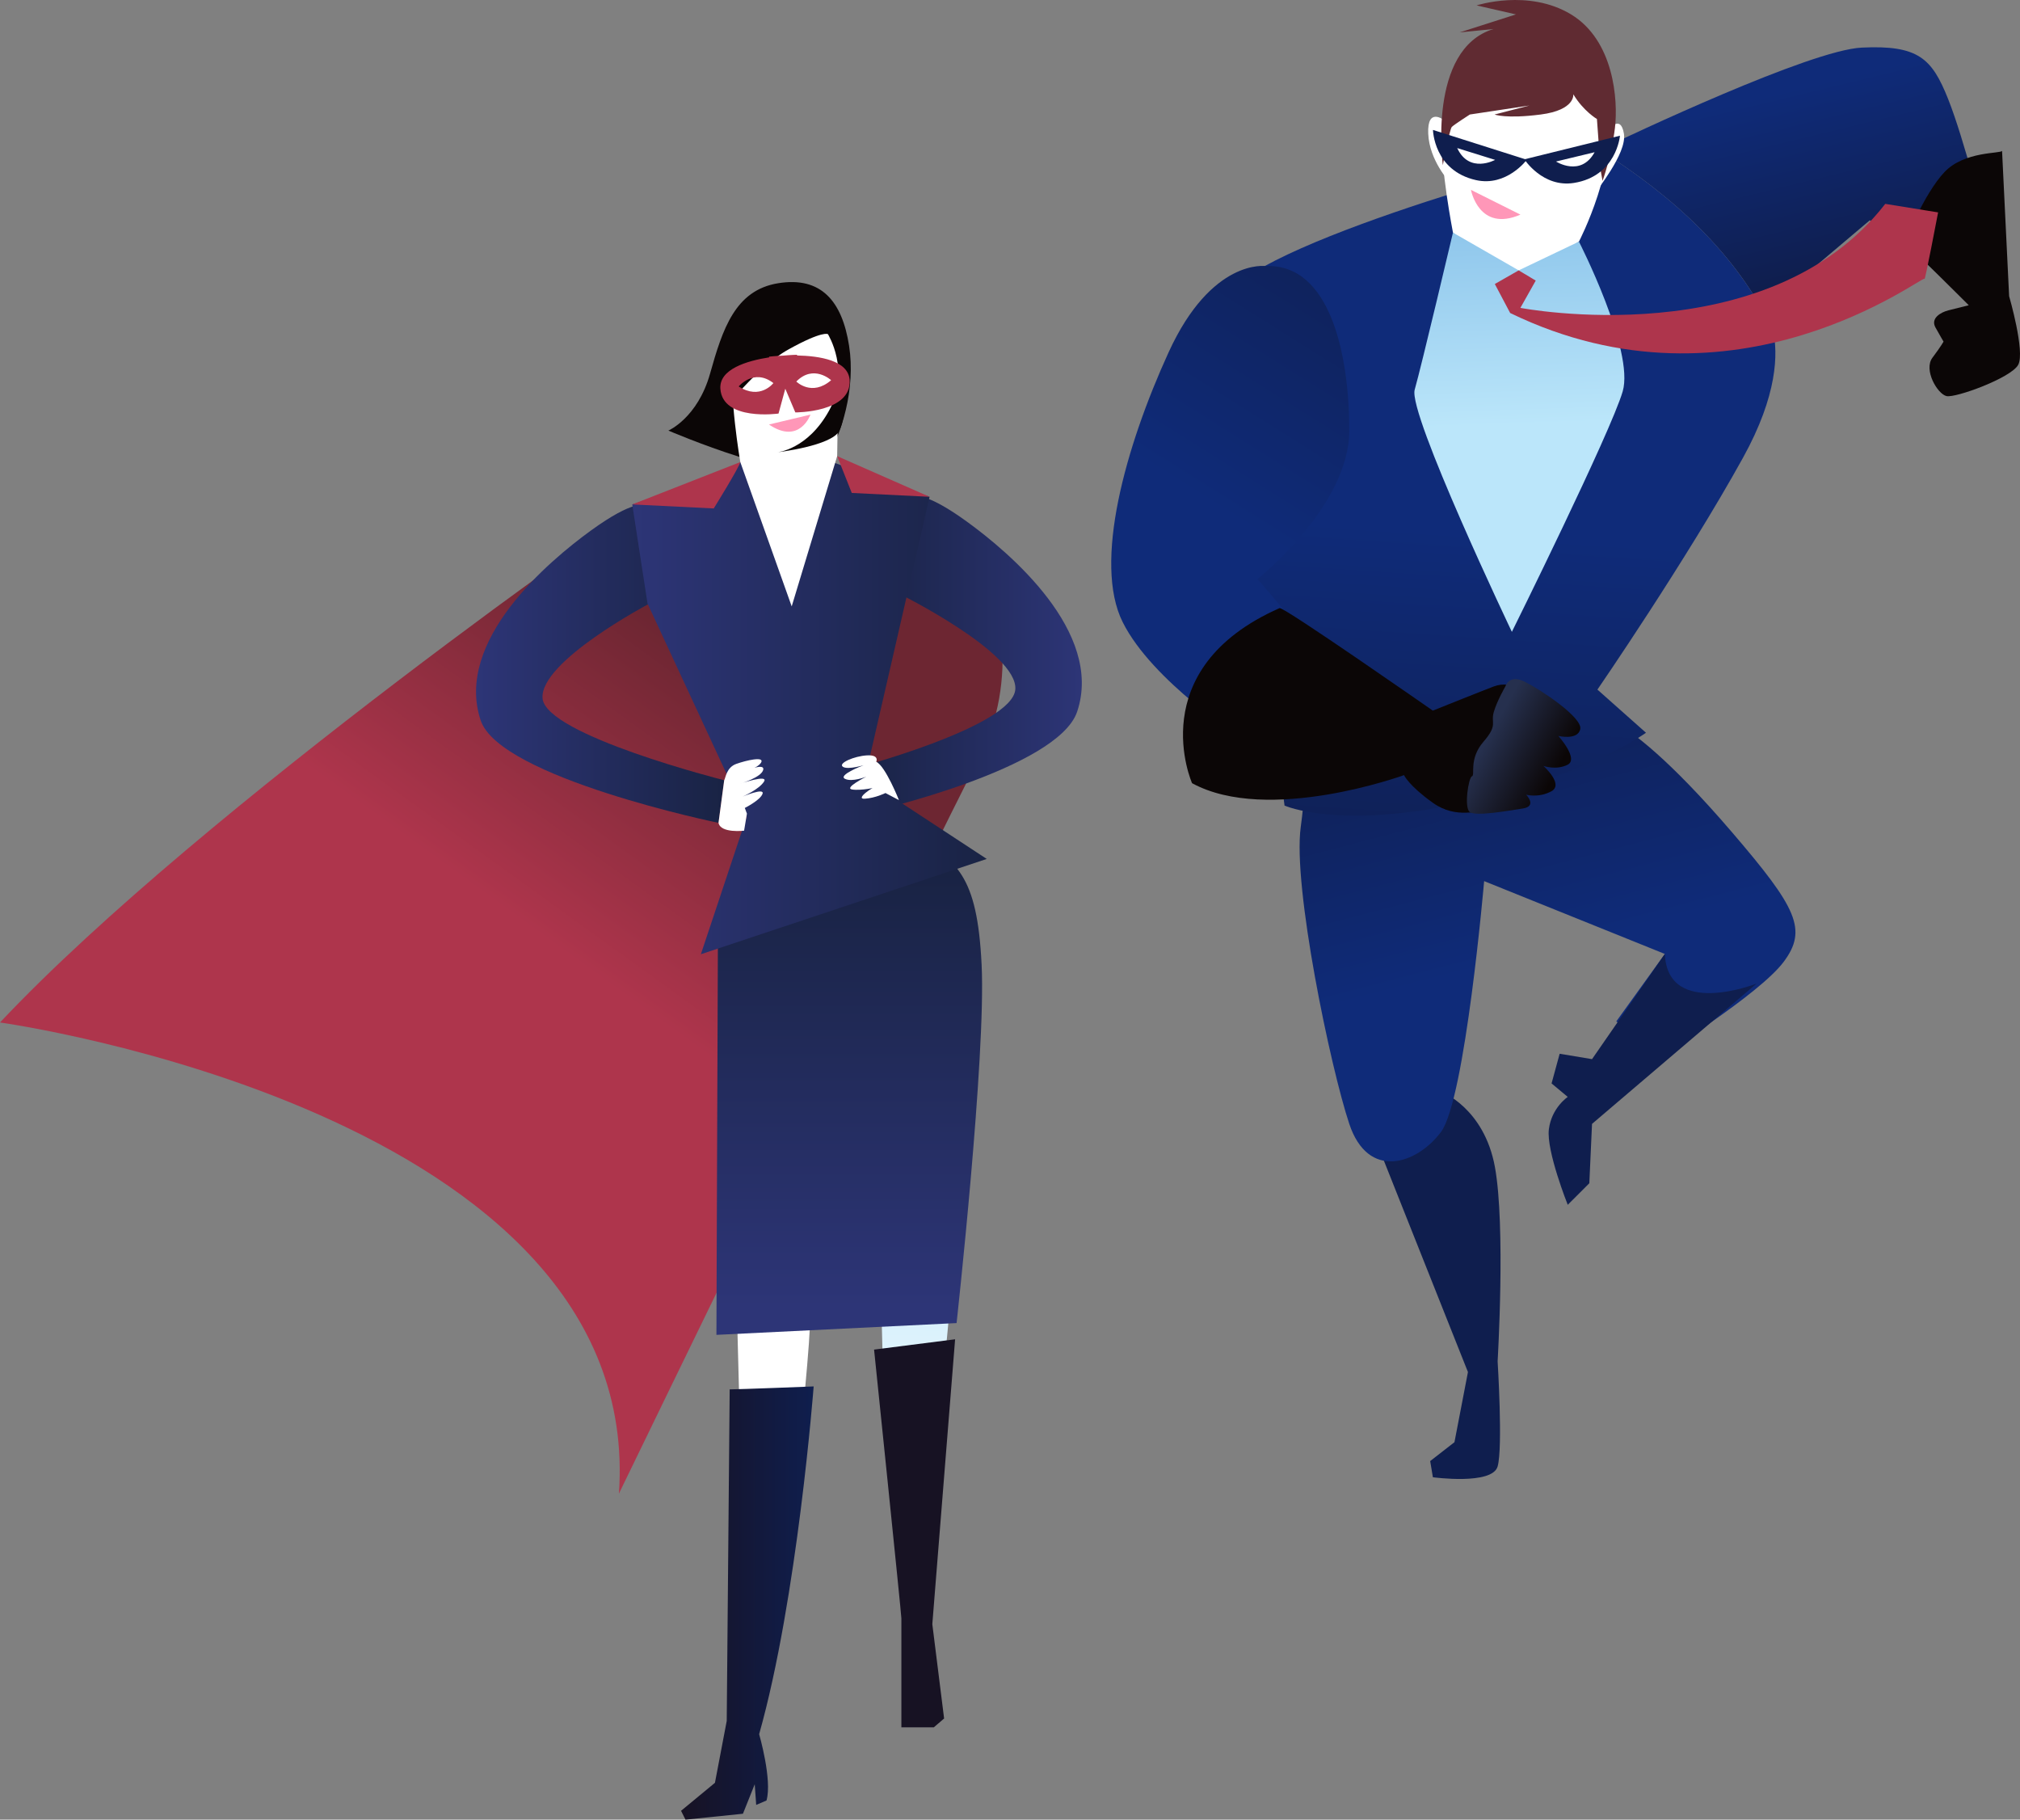 <?xml version="1.0" encoding="utf-8"?>
<!-- Generator: Adobe Illustrator 16.0.0, SVG Export Plug-In . SVG Version: 6.00 Build 0)  -->
<!DOCTYPE svg PUBLIC "-//W3C//DTD SVG 1.1//EN" "http://www.w3.org/Graphics/SVG/1.1/DTD/svg11.dtd">
<svg version="1.1" id="Layer_1" xmlns="http://www.w3.org/2000/svg" xmlns:xlink="http://www.w3.org/1999/xlink" x="0px" y="0px"
	 width="788.894px" height="710.497px" viewBox="0 0 788.894 710.497" enable-background="new 0 0 788.894 710.497"
	 xml:space="preserve">
<rect x="0" y="0" width="788.894" height="710.497" fill="#808080" stroke="none"/>
<g>
	<g>
		<path fill="#0F1E4E" d="M562.762,426.194c0,0,16.854,6.317,21.067,29.489c4.214,23.172,1.054,75.834,1.054,75.834
			s2.106,33.703,0,41.077c-2.107,7.372-25.281,4.214-25.281,4.214l-1.055-6.321l9.482-7.372l5.266-27.385l-36.868-92.686
			L562.762,426.194z"/>
		
			<linearGradient id="SVGID_1_" gradientUnits="userSpaceOnUse" x1="354.707" y1="376.56" x2="386.305" y2="255.437" gradientTransform="matrix(-1 0 0 1 962.374 0)">
			<stop  offset="0.047" style="stop-color:#0F2B79"/>
			<stop  offset="1" style="stop-color:#0F1E4E"/>
		</linearGradient>
		<path fill="url(#SVGID_1_)" d="M632.285,282.951c5.267,3.16,18.962,12.64,44.242,42.131c25.28,29.49,29.496,37.917,20.015,50.556
			c-9.479,12.639-48.455,36.862-48.455,36.862l-16.855-13.691l18.962-26.33l-70.576-28.438c0,0-7.375,85.313-16.854,97.952
			c-9.481,12.639-28.441,18.958-35.815-3.16c-7.373-22.118-22.122-92.686-18.961-115.857c3.161-23.17-1.053-17.904,3.161-18.958
			C515.36,302.965,632.285,282.951,632.285,282.951z"/>
		
			<linearGradient id="SVGID_2_" gradientUnits="userSpaceOnUse" x1="271.918" y1="33.593" x2="254.013" y2="107.319" gradientTransform="matrix(-1 0 0 1 962.374 0)">
			<stop  offset="0.047" style="stop-color:#0F2B79"/>
			<stop  offset="1" style="stop-color:#0F1E4E"/>
		</linearGradient>
		<path fill="url(#SVGID_2_)" d="M624.658,58.523c12.431-5.945,82.306-38.978,102.432-39.936
			c22.121-1.055,27.389,4.212,33.709,20.011c6.32,15.8,14.748,49.503,14.748,49.503s-29.495,20.011-29.495,16.852
			S730.25,85.994,730.25,85.994l-41.083,34.758c0,0,2.062,2.698,3.294,8.336C678.486,99.287,653.317,76.525,624.658,58.523z"/>
		
			<linearGradient id="SVGID_3_" gradientUnits="userSpaceOnUse" x1="386.482" y1="200.795" x2="397.209" y2="359.026" gradientTransform="matrix(-1 0 0 1 962.374 0)">
			<stop  offset="0.047" style="stop-color:#0F2B79"/>
			<stop  offset="1" style="stop-color:#0F1E4E"/>
		</linearGradient>
		<path fill="url(#SVGID_3_)" d="M478.492,115.486c16.854-23.172,144.265-56.049,144.265-56.049s0.671-0.325,1.901-0.914
			c28.659,18.002,53.828,40.764,67.804,70.564c1.94,8.893,1.817,25.1-11.72,49.592c-22.121,40.024-56.883,90.579-56.883,90.579
			l18.96,16.853c0,0-23.175,16.854-71.63,27.384c-48.456,10.532-69.523,1.054-69.523,1.054l-8.427-65.301
			c0,0-26.334-86.366-26.334-89.525C466.905,156.563,461.636,138.657,478.492,115.486z"/>
		<path fill="#FFFFFF" d="M563.929,46.907c0,0-6.588-5.27-6.149,5.271c0.439,10.541,8.345,18.885,8.345,18.885L563.929,46.907z"/>
		<path fill="#FFFFFF" d="M628.058,50.86c0,0,4.831-6.587,6.149,1.318c1.317,7.905-11.42,22.837-11.42,23.716
			C622.788,76.771,628.058,50.86,628.058,50.86z"/>
		<path fill="#FFFFFF" d="M616.638,94.339c0,0,15.813-30.303,10.98-52.262c-4.831-21.959-32.064-33.378-45.241-26.79
			c-13.178,6.587-17.569,28.986-18.888,38.648c-1.317,9.661,3.953,36.891,3.953,36.891l23.28,21.08L616.638,94.339z"/>
		<path fill="#602B32" d="M624.983,65.792c0-1.756-1.317-19.324-1.317-19.324s-5.271-3.074-9.224-9.662
			c0,0,0.878,6.148-12.738,7.905c-13.617,1.757-18.01,0-18.01,0l13.618-3.513l-23.28,3.513c0,0-6.149,3.953-7.028,4.832
			c-0.879,0.877-3.514,14.93-3.514,14.93s-6.148-45.234,19.766-53.14l-13.177,1.317l21.962-7.026l-15.372-3.513
			c0,0,20.203-6.588,36.895,3.513c16.691,10.103,18.448,33.377,17.131,44.357c-1.317,10.98-4.832,20.642-4.832,20.642
			L624.983,65.792z"/>
		<path fill="#FF97B8" d="M593.797,83.799l-19.328-9.661C574.469,74.138,577.545,90.826,593.797,83.799z"/>
		<g>
			<path fill="#0F1E4E" d="M595.33,62.208c0,0,7.17,11.143,19.327,9.224c16.69-2.637,18.008-18.446,18.008-18.446L595.33,62.208z
				 M607.686,63.069l15.07-3.632C617.374,69.258,607.686,63.069,607.686,63.069z"/>
			<path fill="#0F1E4E" d="M559.638,50.733c0,0,0.281,15.862,16.765,19.582c12.004,2.708,19.887-7.942,19.887-7.942L559.638,50.733z
				 M569.104,57.819l14.799,4.607C583.903,62.426,573.833,67.97,569.104,57.819z"/>
		</g>
		
			<linearGradient id="SVGID_4_" gradientUnits="userSpaceOnUse" x1="484.684" y1="208.206" x2="404.637" y2="80.762" gradientTransform="matrix(-1 0 0 1 962.374 0)">
			<stop  offset="0.047" style="stop-color:#0F2B79"/>
			<stop  offset="1" style="stop-color:#0F1E4E"/>
		</linearGradient>
		<path fill="url(#SVGID_4_)" d="M494.292,103.899c0,0-21.069-3.159-37.922,33.704c-16.854,36.864-29.495,82.154-17.908,105.326
			c11.588,23.17,46.35,45.288,46.35,45.288l30.548-33.703l-24.228-28.438c0,0,35.814-28.439,35.814-57.929
			C526.947,138.657,519.574,102.847,494.292,103.899z"/>
		<path fill="#0F1E4E" d="M686.007,384.063c0,0-34.761,13.69-35.814-11.585l-28.441,41.075l-12.641-2.105l-3.159,11.586l6.319,5.265
			c0,0-6.319,4.213-7.375,12.64c-1.052,8.426,7.375,29.49,7.375,29.49l8.427-8.425l1.054-23.172L686.007,384.063z"/>
		
			<linearGradient id="SVGID_5_" gradientUnits="userSpaceOnUse" x1="368.413" y1="168.144" x2="371.075" y2="86.254" gradientTransform="matrix(-1 0 0 1 962.374 0)">
			<stop  offset="0.027" style="stop-color:#BBE6FA"/>
			<stop  offset="1" style="stop-color:#8DC5EB"/>
		</linearGradient>
		<path fill="url(#SVGID_5_)" d="M616.638,94.339l-23.525,11.229l-25.67-14.741c0,0-12.285,52.023-14.949,61.346
			c-2.662,9.319,37.955,94.538,37.955,94.538s38.619-77.895,43.28-93.873S616.638,94.339,616.638,94.339z"/>
		<path fill="#0B0606" d="M499.738,237.435c1.484-0.655,59.832,40.032,59.832,40.032s20.243-8.098,23.842-9.446
			c3.6-1.35,8.097-0.9,7.199,1.799c-0.901,2.698-9.447,49.479-11.248,47.679c-1.799-1.8-10.346,2.698-19.793-4.049
			c-9.447-6.746-11.246-10.794-11.246-10.794s-53.084,19.342-82.773,3.148C465.55,305.804,445.755,261.272,499.738,237.435z"/>
		
			<linearGradient id="SVGID_6_" gradientUnits="userSpaceOnUse" x1="384.54" y1="287.789" x2="355.301" y2="303.983" gradientTransform="matrix(-1 0 0 1 962.374 0)">
			<stop  offset="0.091" style="stop-color:#26304E"/>
			<stop  offset="0.983" style="stop-color:#0B0606"/>
		</linearGradient>
		<path fill="url(#SVGID_6_)" d="M587.911,268.021c0,0,1.35-4.948,7.647-1.8s22.494,13.943,21.594,18.442
			c-0.899,4.498-8.547,2.697-8.547,2.697s8.096,8.997,3.598,11.247c-4.498,2.249-9.446,0.448-9.446,0.448s8.097,7.197,3.147,9.896
			c-4.947,2.7-9.896,1.351-9.896,1.351s4.499,4.497-1.35,5.396c-5.848,0.9-18.443,3.148-20.692,1.35
			c-2.25-1.799-0.45-13.493,0.898-13.942c1.351-0.45-1.349-6.747,4.498-13.495c5.848-6.747,2.7-7.195,4.049-11.694
			C584.761,273.416,587.911,268.021,587.911,268.021z"/>
		<path fill="#0B0606" d="M781.888,58.889c-0.393,1.182-14.582,0-22.466,8.276c-7.881,8.276-16.159,27.982-14.978,28.375
			s24.438,23.646,24.438,23.646s-4.73,1.183-7.883,1.972c-3.154,0.787-7.096,3.151-5.125,6.699c1.971,3.547,3.154,5.517,3.154,5.517
			s-0.787,1.576-4.336,6.307c-3.547,4.73,1.971,14.188,5.518,14.976s25.226-7.095,27.985-12.218
			c2.759-5.122-3.548-26.798-3.548-26.798L781.888,58.889z"/>
		<path fill="#AE354C" d="M593.113,105.567l6.658,3.994l-5.995,10.652c0,0,96.551,18.642,142.495-40.611l20.641,3.328
			c0,0-5.326,27.962-5.326,25.965s-73.703,56.12-161.805,13.316l-5.99-11.319L593.113,105.567z"/>
	</g>
</g>
<g>
	<g>
		<path fill="#0B0606" d="M261.028,168.124c0,0,11.402-4.884,16.287-22.256c4.887-17.372,9.773-32.569,26.601-35.282
			c16.832-2.716,24.976,7.056,27.688,24.426c2.613,16.734-2.829,34.975-9.541,45.028c-0.256,0.382-0.514,0.755-0.775,1.113
			C314.232,190.923,261.028,168.124,261.028,168.124z"/>
		<g>
			<linearGradient id="SVGID_7_" gradientUnits="userSpaceOnUse" x1="285.323" y1="263.626" x2="211.644" y2="365.585">
				<stop  offset="0" style="stop-color:#6D2632"/>
				<stop  offset="1" style="stop-color:#AE354C"/>
			</linearGradient>
			<path fill="url(#SVGID_7_)" d="M252.892,195.227C250.693,195.777,78.661,315.637,0,399.238c0,0,252.163,34.914,241.713,183.964
				c0,0,123.947-255.425,140.449-286.774c16.502-31.353,7.702-66,0.549-78.652c-7.151-12.648-25.853-26.399-25.853-26.399
				L252.892,195.227z"/>
			<path fill="#FFFFFF" d="M287.847,513.729l1.152,44.302l24.167-2.876c0,0,4.603-44.878,2.879-43.727
				C314.315,512.578,286.698,514.305,287.847,513.729z"/>
			<linearGradient id="SVGID_8_" gradientUnits="userSpaceOnUse" x1="356.802" y1="589.829" x2="358.29" y2="458.851">
				<stop  offset="0" style="stop-color:#FFFFFF"/>
				<stop  offset="1" style="stop-color:#BBE6FA"/>
			</linearGradient>
			<path fill="url(#SVGID_8_)" d="M343.663,489.565l1.15,44.302l24.168-2.876c0,0,4.604-44.88,2.877-43.727
				C370.132,488.413,342.514,490.141,343.663,489.565z"/>
			<linearGradient id="SVGID_9_" gradientUnits="userSpaceOnUse" x1="331.668" y1="510.277" x2="331.668" y2="341.047">
				<stop  offset="0" style="stop-color:#2D3577"/>
				<stop  offset="1" style="stop-color:#192344"/>
			</linearGradient>
			<path fill="url(#SVGID_9_)" d="M280.367,367.59c0,1.729-0.574,153.619-0.574,153.619l93.793-4.602
				c0,0,11.508-104.141,9.782-139.811c-1.727-35.673-9.782-40.274-27.044-51.78L280.367,367.59z"/>
			
				<linearGradient id="SVGID_10_" gradientUnits="userSpaceOnUse" x1="3276.069" y1="255.311" x2="3363.612" y2="255.311" gradientTransform="matrix(-1 0 0 1 3698.564 0)">
				<stop  offset="0" style="stop-color:#2D3577"/>
				<stop  offset="1" style="stop-color:#192344"/>
			</linearGradient>
			<path fill="url(#SVGID_10_)" d="M356.817,193.836c0,0,4.029-2.301,20.717,9.782c16.687,12.081,53.511,43.15,43.154,74.219
				c-7.479,22.438-80.556,39.125-80.556,39.125l-5.181-17.262c0,0,60.418-16.108,61.569-30.492s-45.378-37.397-45.378-37.397
				L356.817,193.836z"/>
			
				<linearGradient id="SVGID_11_" gradientUnits="userSpaceOnUse" x1="762.648" y1="259.205" x2="859.558" y2="259.205" gradientTransform="matrix(1 0 0 1 -576.731 0)">
				<stop  offset="0" style="stop-color:#2D3577"/>
				<stop  offset="1" style="stop-color:#192344"/>
			</linearGradient>
			<path fill="url(#SVGID_11_)" d="M251.596,197.288c0,0-4.028-2.303-20.715,9.783c-16.687,12.08-53.515,43.149-43.157,74.217
				c7.479,22.439,92.883,40.01,92.883,40.01l2.22-16.646c0,0-69.786-17.609-70.935-31.992
				c-1.153-14.383,41.431-36.824,41.431-36.824L251.596,197.288z"/>
			<linearGradient id="SVGID_12_" gradientUnits="userSpaceOnUse" x1="246.923" y1="275.844" x2="385.363" y2="275.844">
				<stop  offset="0" style="stop-color:#2D3577"/>
				<stop  offset="1" style="stop-color:#192344"/>
			</linearGradient>
			<path fill="url(#SVGID_12_)" d="M289.118,180.42c-0.513,3.141-42.195,16.539-42.195,16.539l5.955,38.697l38.704,83.353
				l-17.866,53.583l111.647-37.21l-47.637-31.259l25.307-110.141l-41.681-14.886L289.118,180.42z"/>
			<path fill="#FFFFFF" d="M289.118,180.42c0,0-4.633-27.019-2.703-38.984c1.93-11.965,9.65-26.632,25.865-22.773
				c16.212,3.859,15.055,18.143,15.055,27.79c0,9.649-0.388,31.652-0.388,31.652l-17.755,58.667L289.118,180.42z"/>
			<path fill="#FF97B8" d="M300.313,165.752l16.212-3.859C316.524,161.893,312.28,173.856,300.313,165.752z"/>
			<linearGradient id="SVGID_13_" gradientUnits="userSpaceOnUse" x1="265.979" y1="625.921" x2="317.769" y2="625.921">
				<stop  offset="0" style="stop-color:#171223"/>
				<stop  offset="1" style="stop-color:#0F1E4E"/>
			</linearGradient>
			<path fill="url(#SVGID_13_)" d="M284.971,542.497c3.454,0,32.798-1.152,32.798-1.152s-6.328,82.85-21.29,135.78
				c0,0,5.178,17.836,2.876,25.893l-4.029,1.727l-0.574-8.055l-4.601,11.506l-22.442,2.302l-1.729-3.45l13.238-10.933l4.603-24.167
				L284.971,542.497z"/>
			<path fill="#171223" d="M341.362,526.961l31.647-4.025l-8.898,111.248l4.604,36.821l-4.029,3.451h-12.661c0,0,0-40.848,0-42.574
				S341.362,526.961,341.362,526.961z"/>
			<path fill="#AE354C" d="M289.118,180.42c-0.47,2.158-10.371,18.106-10.371,18.106l-31.824-1.567L289.118,180.42z"/>
			<polygon fill="#AE354C" points="326.947,178.104 332.654,192.477 363.034,193.982 			"/>
		</g>
		<path fill="#0B0606" d="M282.648,158.757c0.495,1.922,11.909-14.886,25.308-22.328c13.397-7.442,15.383-5.952,15.383-5.952
			s8.929,14.389,0.495,29.768c-8.434,15.381-20.345,16.371-20.345,16.371s21.338-2.479,24.313-8.435
			c2.98-5.951,4.469-27.286,2.484-35.721c-1.986-8.434-12.406-18.356-17.862-18.356c-5.46,0-14.887,1.488-19.849,6.945
			C287.611,126.508,278.679,143.376,282.648,158.757z"/>
		<path fill="#AE354C" d="M311.223,138.795l0.1-0.272c0,0-2.249,0.036-5.51,0.339c-3.271,0.138-5.503,0.406-5.503,0.406l0.132,0.256
			c-8.789,1.368-19.625,4.613-19.109,12.256c0.864,12.772,22.715,9.695,22.715,9.695l2.64-9.691l3.918,9.246
			c0,0,22.065,0.115,21.204-12.66C331.294,140.726,320.119,138.971,311.223,138.795z M288.493,150.893c0,0,5.931-7.216,13.549-1.316
			C302.042,149.576,296.881,156.341,288.493,150.893z M310.991,148.973c6.758-6.873,13.604-0.519,13.604-0.519
			C317.013,154.981,310.991,148.973,310.991,148.973z"/>
		<path fill="#FFFFFF" d="M282.828,304.651c0.555-0.832,0.834-4.992,4.715-6.379c3.885-1.388,11.097-3.05,9.712-0.557
			c-1.387,2.497-8.323,4.161-8.323,4.161s9.708-4.438,9.154-1.386c-0.554,3.051-9.154,5.547-9.154,5.547s11.374-3.883,9.432-0.834
			c-1.94,3.055-8.321,5.825-8.321,5.825s8.602-3.604,7.766-1.106c-0.831,2.497-6.934,5.548-6.934,5.548l0.832,2.221l-1.109,6.658
			c0,0-9.158,1.107-9.989-3.052L282.828,304.651z"/>
		<path fill="#FFFFFF" d="M342.202,297.439c0,0,1.384-2.774-3.608-2.495c-4.994,0.278-11.375,3.049-9.435,4.437
			s8.88-0.833,8.049-0.555c-0.837,0.279-9.993,3.884-7.216,5.272c2.773,1.386,8.325-0.833,8.325-0.833s-8.88,4.439-5.551,4.993
			c3.331,0.555,10.269-0.833,9.437-1.11c-0.833-0.275-8.602,4.991-4.44,4.717c4.161-0.277,8.046-2.221,8.046-2.221l5.269,2.775
			C351.077,312.42,345.809,299.105,342.202,297.439z"/>
	</g>
</g>
</svg>
